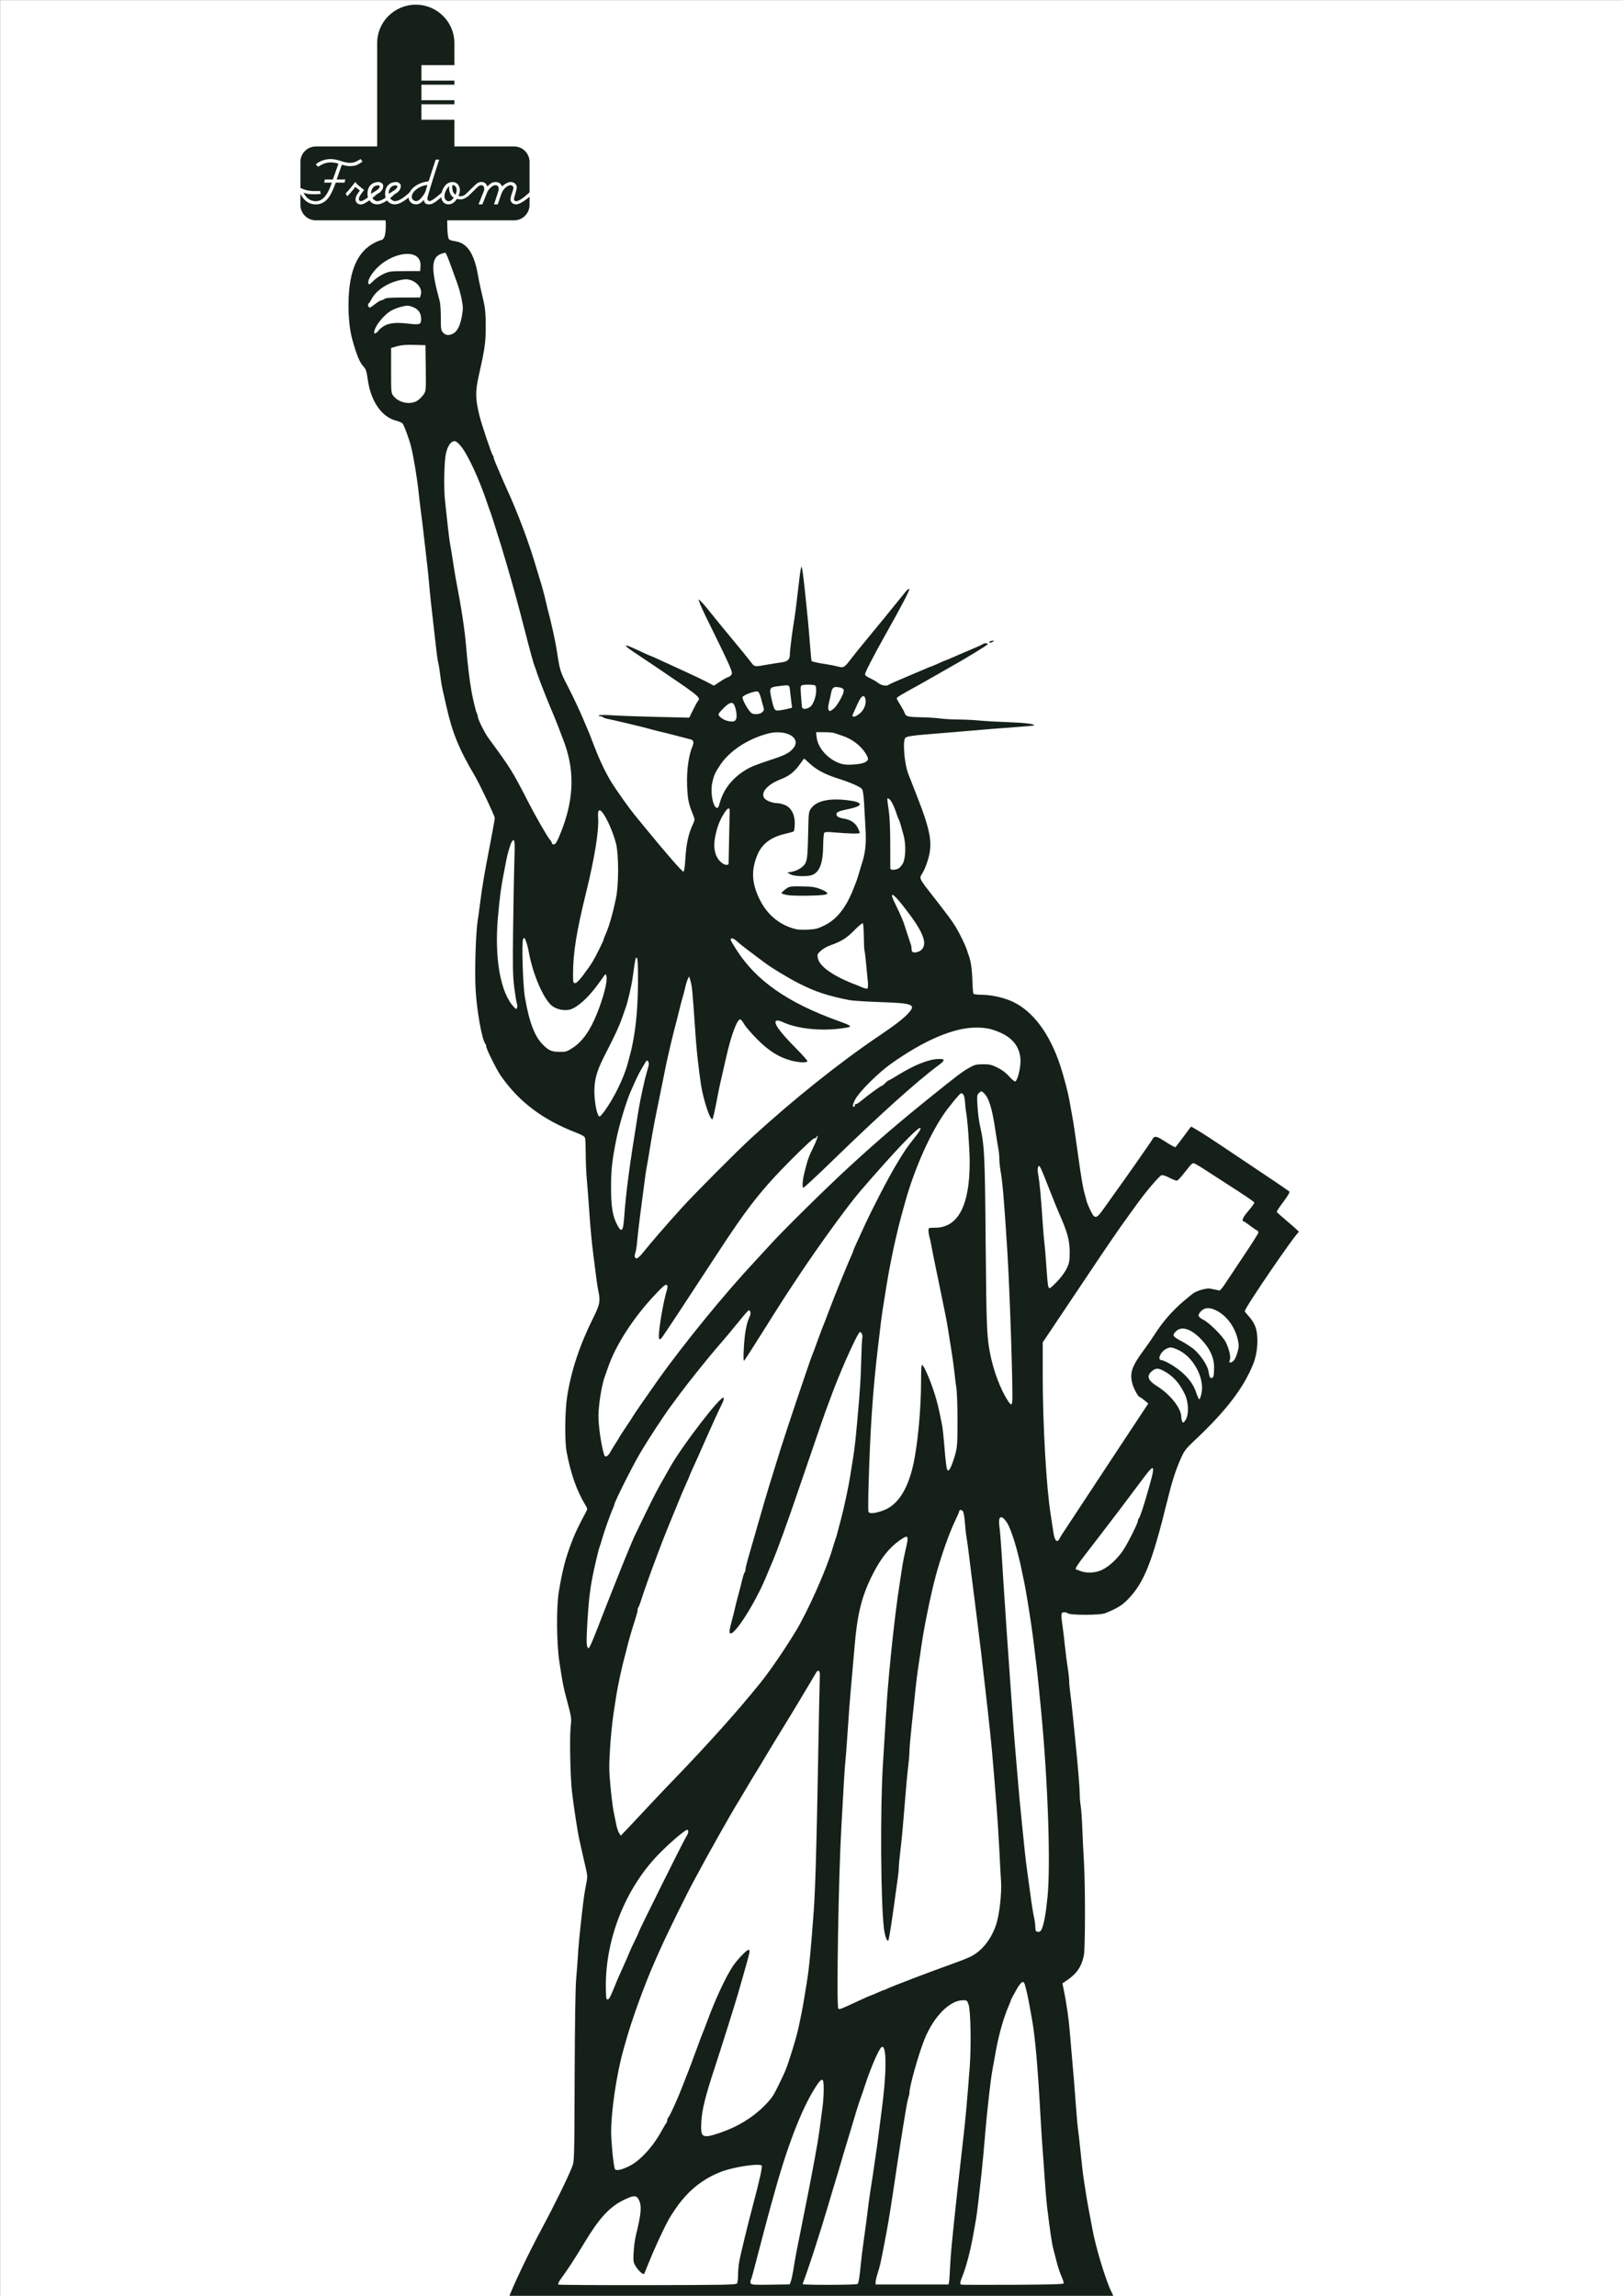 <?xml version="1.0" encoding="UTF-8" standalone="no"?>
<!-- Created with Inkscape (http://www.inkscape.org/) -->

<svg
   width="210mm"
   height="297mm"
   viewBox="0 0 210 297"
   version="1.1"
   id="svg8"
   sodipodi:docname="statue-dark.svg"
   inkscape:version="1.2.2 (732a01da63, 2022-12-09)"
   xmlns:inkscape="http://www.inkscape.org/namespaces/inkscape"
   xmlns:sodipodi="http://sodipodi.sourceforge.net/DTD/sodipodi-0.dtd"
   xmlns="http://www.w3.org/2000/svg"
   xmlns:svg="http://www.w3.org/2000/svg"
   xmlns:rdf="http://www.w3.org/1999/02/22-rdf-syntax-ns#"
   xmlns:cc="http://creativecommons.org/ns#"
   xmlns:dc="http://purl.org/dc/elements/1.1/">
  <defs
     id="defs2" />
  <sodipodi:namedview
     id="base"
     pagecolor="#ffffff"
     bordercolor="#666666"
     borderopacity="1.0"
     inkscape:pageopacity="0.0"
     inkscape:pageshadow="2"
     inkscape:zoom="1"
     inkscape:cx="593.5"
     inkscape:cy="377.5"
     inkscape:document-units="mm"
     inkscape:current-layer="layer1"
     showgrid="false"
     inkscape:window-width="1920"
     inkscape:window-height="1111"
     inkscape:window-x="-9"
     inkscape:window-y="-9"
     inkscape:window-maximized="1"
     inkscape:showpageshadow="2"
     inkscape:pagecheckerboard="true"
     inkscape:deskcolor="#d1d1d1" />
  <g
     inkscape:label="Background"
     inkscape:groupmode="layer"
     id="layer1"
     style="display:inline">
    <path
       style="opacity:0.99;fill:#141f17;fill-opacity:1;stroke:none;stroke-width:0.079;stroke-linecap:butt;stroke-linejoin:round;stroke-miterlimit:4;stroke-dasharray:none;stroke-dashoffset:0;stroke-opacity:1;paint-order:stroke fill markers"
       d="M 0 0 L 0 1122.52 L 793.701 1122.52 L 793.701 0 L 0 0 z M 0.051 0.051 L 793.65 0.051 L 793.65 1122.469 L 544.043 1122.469 C 543.978 1121.796 543.433 1120.307 542.678 1118.809 C 539.934 1113.37 534.961 1097.002 533.42 1088.338 C 533.192 1087.059 532.531 1083.569 531.949 1080.584 C 531.368 1077.599 530.637 1073.47 530.324 1071.41 C 530.012 1069.35 529.523 1066.21 529.238 1064.432 C 528.745 1061.344 528.28 1057.299 527.182 1046.488 C 526.908 1043.799 526.563 1040.891 526.412 1040.027 C 526.262 1039.163 525.9 1035.315 525.609 1031.477 C 524.525 1017.158 524.136 1012.383 523.338 1003.564 C 522.888 998.589 522.401 992.89 522.254 990.9 C 521.914 986.286 520.665 977.603 519.584 972.332 L 518.744 968.236 L 519.98 967.422 C 525.62 963.704 528.012 960.372 529.213 954.562 C 529.917 951.159 529.943 920.19 529.252 908.971 C 528.981 904.564 528.619 897.238 528.451 892.689 C 528.283 888.141 527.931 883.154 527.67 881.609 C 527.409 880.065 527.201 877.506 527.205 875.924 C 527.213 873.266 526.325 862.425 525.129 850.561 C 524.857 847.86 524.273 842.045 523.83 837.639 C 523.387 833.232 522.801 828.051 522.527 826.127 C 522.254 824.203 522.031 821.702 522.031 820.57 C 522.031 819.438 521.703 816.478 521.301 813.99 C 520.899 811.502 520.308 806.908 519.988 803.781 C 519.668 800.654 519.175 796.467 518.893 794.477 C 517.964 787.927 518.005 787.261 519.348 787.07 C 520.002 786.977 520.899 787.202 521.34 787.568 C 522.519 788.55 537.154 788.529 539.592 787.545 C 545.53 785.147 547.782 783.766 550.777 780.688 C 558.535 772.714 562.561 762.645 569.844 733.023 C 572.088 723.894 573.656 718.843 575.875 713.582 C 578.168 708.147 578.509 707.682 584.01 702.488 C 598.875 688.452 607.274 677.411 611.939 665.77 C 614.083 660.421 614.582 652.822 613.1 648.115 C 612.563 646.411 611.383 644.422 610.004 642.9 C 608.778 641.547 607.772 640.284 607.771 640.094 C 607.761 638.455 633.097 601.414 634.229 601.414 C 634.482 601.414 632.179 599.299 629.107 596.713 C 626.036 594.127 623.455 591.831 623.373 591.611 C 623.291 591.392 624.759 589.173 626.637 586.682 C 628.669 583.986 629.862 581.964 629.584 581.686 C 629.327 581.429 624.691 578.261 619.281 574.646 C 613.872 571.031 603.245 563.913 595.666 558.826 C 588.087 553.739 581.705 549.783 581.482 550.037 C 581.26 550.291 579.503 552.651 577.578 555.281 C 575.653 557.911 573.967 560.062 573.83 560.062 C 573.475 560.062 570.815 558.525 567.787 556.572 C 564.735 554.604 563.608 554.478 562.787 556.014 C 562.457 556.63 559.555 560.875 556.336 565.447 C 553.117 570.019 549.999 574.458 549.41 575.311 C 548.821 576.163 546.827 578.955 544.979 581.514 C 543.13 584.072 540.395 587.911 538.9 590.043 C 535.325 595.143 534.532 595.257 532.465 590.975 C 531.6 589.183 530.748 587.135 530.57 586.424 C 530.393 585.713 529.904 583.878 529.484 582.346 C 528.625 579.208 527.873 574.625 525.916 560.58 C 524.55 550.78 524.198 548.486 523.338 543.779 C 522.87 541.221 522.283 537.964 522.033 536.543 C 521.434 533.138 519.301 525.107 517.707 520.26 C 512.542 504.55 504.285 493.506 494.264 488.906 C 490.127 487.008 484.005 485.648 479.58 485.637 C 477.395 485.632 475.46 485.388 475.279 485.096 C 475.099 484.803 474.874 481.896 474.779 478.633 C 474.621 473.153 473.972 468.795 472.934 466.244 C 472.702 465.676 472.352 464.629 472.156 463.918 C 471.627 461.998 468.613 455.748 466.664 452.527 C 464.936 449.672 462.648 446.593 454.584 436.264 C 448.715 428.747 448.726 428.77 450.418 426.211 C 451.17 425.074 452.386 422.103 453.121 419.607 C 455.449 411.708 454.435 405.811 447.852 388.967 C 445.685 383.423 443.73 378.422 443.508 377.854 C 441.541 372.817 440.629 361.316 442.104 360.154 C 442.98 359.464 445.775 359.026 452.82 358.471 C 456.087 358.213 463.059 357.638 468.314 357.191 C 473.57 356.745 480.659 356.145 484.068 355.857 C 487.477 355.57 493.497 355.114 497.445 354.844 C 501.394 354.574 504.721 354.256 504.84 354.137 C 505.507 353.469 500.515 352.834 492.332 352.547 C 487.219 352.367 480.828 352.004 478.129 351.74 C 475.43 351.476 470.782 351.251 467.799 351.236 C 464.816 351.223 460.864 350.998 459.018 350.736 C 457.171 350.475 452.988 350.213 449.721 350.154 C 443.26 350.038 442.232 349.762 441.68 348.002 C 441.479 347.362 440.533 345.613 439.578 344.115 C 438.623 342.617 437.842 341.185 437.842 340.934 C 437.842 340.395 439.511 339.387 449.463 333.918 C 451.451 332.825 455.17 330.715 457.727 329.23 C 460.283 327.746 463.305 326.015 464.441 325.383 C 471.492 321.462 482.262 314.873 482.262 314.48 C 482.262 313.897 480.567 313.87 479.91 314.443 C 479.64 314.679 476.747 315.989 473.48 317.352 C 470.214 318.714 466.335 320.381 464.861 321.057 C 463.387 321.732 462.057 322.287 461.904 322.287 C 461.752 322.287 460.105 322.983 458.244 323.836 C 456.383 324.689 454.738 325.387 454.588 325.387 C 454.437 325.387 453.338 325.828 452.146 326.365 C 450.955 326.903 446.494 328.797 442.232 330.574 C 437.971 332.352 434.264 334.004 433.994 334.248 C 433.039 335.111 430.43 334.676 428.715 333.367 C 427.76 332.638 425.936 331.579 424.662 331.016 C 423.31 330.417 422.348 329.647 422.348 329.164 C 422.348 328.275 426.529 320.163 432.154 310.139 C 440.695 294.92 444.16 288.273 443.924 287.564 C 443.814 287.235 442.984 287.877 442.078 288.99 C 438.293 293.643 434.309 298.554 431.645 301.852 C 430.082 303.785 426.479 308.164 423.639 311.584 C 420.798 315.004 417.393 319.219 416.074 320.949 C 412.23 325.993 411.975 326.155 409.064 325.371 C 407.706 325.006 405.316 324.528 403.754 324.311 C 400.516 323.86 396.577 323.03 396.283 322.736 C 396.174 322.627 395.832 319.167 395.521 315.047 C 395.211 310.926 394.742 305.461 394.48 302.902 C 394.219 300.344 393.75 295.692 393.438 292.564 C 392.451 282.687 391.722 277.07 391.373 276.664 C 391.188 276.448 390.747 278.775 390.393 281.834 C 388.997 293.892 388.174 300.431 387.742 302.902 C 386.897 307.741 385.676 317.385 385.676 319.223 C 385.676 321.956 384.687 322.935 381.482 323.367 C 379.954 323.573 377.192 324.005 375.346 324.328 C 367.808 325.647 368.643 325.817 366.049 322.455 C 364.771 320.799 360.815 315.954 357.258 311.689 C 353.701 307.425 348.713 301.323 346.172 298.129 C 343.631 294.935 341.374 292.499 341.156 292.717 C 340.939 292.934 342.472 296.594 344.562 300.85 C 357.63 327.454 358.035 328.389 357.016 329.516 C 356.498 330.088 355.819 330.557 355.506 330.557 C 355.192 330.557 353.502 331.495 351.75 332.641 L 348.562 334.725 L 345.273 332.979 C 343.465 332.018 338.563 329.68 334.381 327.783 C 330.199 325.887 324.802 323.41 322.387 322.277 C 319.972 321.145 317.873 320.219 317.723 320.219 C 317.572 320.219 315.272 319.193 312.613 317.941 C 309.954 316.689 307.293 315.511 306.699 315.322 C 304.469 314.614 305.768 315.919 310.141 318.777 C 312.625 320.401 316.981 323.313 319.822 325.248 C 322.663 327.183 326.497 329.793 328.344 331.047 C 341.046 339.672 342.231 340.736 340.773 342.213 C 340.507 342.483 339.442 344.422 338.406 346.523 L 336.523 350.344 L 320.941 349.986 C 312.372 349.789 302.571 349.439 299.162 349.207 C 295.701 348.971 292.749 348.982 292.475 349.232 C 292.183 349.499 292.432 349.682 293.09 349.682 C 293.698 349.682 294.323 349.887 294.479 350.139 C 294.634 350.391 295.635 350.755 296.703 350.947 C 297.772 351.139 302.016 352.103 306.135 353.088 C 314.554 355.102 314.613 355.116 318.531 356.199 C 320.094 356.631 322.301 357.184 323.438 357.428 C 324.574 357.672 327.829 358.494 330.67 359.254 C 333.511 360.013 336.377 360.759 337.039 360.912 C 338.68 361.291 338.952 362.306 338.021 364.57 C 335.899 369.736 334.995 378.165 335.656 386.641 C 336.022 391.333 336.444 392.979 338.711 398.58 C 339.274 399.971 339.218 400.481 338.293 402.457 C 336.062 407.22 335.054 411.94 334.609 419.682 C 334.415 423.067 334.057 425.401 333.715 425.514 C 333.183 425.689 325.473 416.879 315.561 404.77 C 313.216 401.905 310.541 398.639 309.619 397.512 C 307.265 394.634 301.075 385.932 298.83 382.346 C 295.936 377.722 292.9 371.428 290.355 364.773 C 289.084 361.448 287.841 358.262 287.594 357.693 C 287.346 357.125 285.913 353.751 284.408 350.197 C 282.903 346.644 279.827 340.131 277.572 335.725 C 273.271 327.318 273.501 328.083 271.521 315.566 C 271.046 312.557 268.862 302.76 267.893 299.283 C 267.576 298.146 267.007 295.819 266.629 294.113 C 265.841 290.559 264.71 286.365 263.631 283 C 263.221 281.721 262.481 279.278 261.988 277.572 C 258.528 265.601 252.847 250.409 247.398 238.547 C 246.288 236.13 244.958 233.106 244.441 231.826 C 243.924 230.547 242.951 228.274 242.279 226.773 C 241.607 225.273 241.057 223.749 241.057 223.387 C 241.057 223.025 240.847 222.508 240.592 222.238 C 240.014 221.627 235.199 207.337 234.156 203.139 C 232.061 194.704 232.009 191.184 233.852 182.98 C 236.811 169.807 237.185 167.098 237.166 158.943 C 237.154 153.606 236.883 150.333 236.229 147.572 C 234.912 142.021 233.875 137.256 233.529 135.166 C 231.696 124.086 228.336 118.792 222.518 117.814 C 219.094 117.239 219 117.161 218.658 114.662 C 218.456 113.179 218.356 110.41 218.352 107.562 L 250.998 107.562 C 255.186 107.562 258.557 104.192 258.557 100.004 L 258.557 96.012 C 257.789 96.695 256.959 97.366 256.006 98.012 C 254.312 99.176 252.978 99.758 252.004 99.758 C 251.136 99.758 250.437 99.482 249.908 98.932 C 249.485 98.466 249.273 97.989 249.273 97.502 C 249.273 96.825 249.41 96.031 249.686 95.121 C 249.961 94.338 250.226 93.555 250.48 92.771 C 250.629 92.285 250.703 91.936 250.703 91.725 C 250.703 91.386 250.564 91.088 250.289 90.834 C 250.014 90.559 249.686 90.412 249.305 90.391 C 248.67 90.369 247.951 90.676 247.146 91.311 C 246.363 91.924 245.739 92.687 245.273 93.598 C 244.935 94.233 244.542 95.247 244.098 96.645 C 243.42 98.677 243.072 99.715 243.051 99.758 L 241.209 99.758 L 242.828 94.898 C 243.273 93.586 243.494 92.708 243.494 92.264 C 243.494 91.015 242.977 90.391 241.939 90.391 C 241.114 90.391 240.246 90.866 239.336 91.818 C 238.616 92.559 238.129 93.248 237.875 93.883 L 235.525 99.758 L 233.652 99.758 L 236.287 93.152 C 236.372 92.941 236.414 92.486 236.414 91.787 C 236.414 91.427 236.277 91.109 236.002 90.834 C 235.727 90.538 235.376 90.391 234.953 90.391 C 234.403 90.391 233.789 90.719 233.111 91.375 C 232.236 92.271 230.867 93.607 229.047 95.346 L 229.047 95.375 C 229 95.415 228.957 95.441 228.91 95.48 C 228.836 95.566 228.746 95.664 228.572 95.82 L 228.539 95.768 C 227.221 96.798 226.02 97.344 224.951 97.344 C 224.231 97.344 223.607 97.259 223.078 97.09 C 221.935 98.868 220.56 99.758 218.951 99.758 C 217.914 99.758 217.066 99.387 216.41 98.646 C 215.861 98.006 215.565 97.214 215.49 96.289 C 214.749 96.887 214.071 97.439 212.98 98.297 C 211.668 99.271 210.569 99.758 209.68 99.758 C 208.769 99.758 208.123 99.609 207.742 99.312 C 207.382 98.995 207.107 98.433 206.916 97.629 C 205.667 99.047 204.419 99.758 203.17 99.758 C 202.09 99.758 201.2 99.418 200.502 98.74 C 199.862 98.101 199.536 97.315 199.5 96.393 C 196.822 98.623 194.579 99.758 192.787 99.758 C 191.327 99.758 190.141 99.218 189.23 98.139 C 189.149 98.042 189.089 97.936 189.016 97.836 C 187.15 99.115 185.539 99.758 184.182 99.758 C 182.721 99.758 181.537 99.218 180.627 98.139 C 180.524 98.016 180.446 97.883 180.355 97.756 C 180.268 97.821 179.922 98.098 179.863 98.139 C 178.255 99.261 177.028 99.82 176.182 99.82 C 175.483 99.82 174.869 99.589 174.34 99.123 C 173.832 98.657 173.578 98.074 173.578 97.375 C 173.578 96.19 174.297 94.74 175.736 93.025 C 175.292 92.708 174.541 92.106 173.482 91.217 C 172.403 92.699 171.11 94.233 169.607 95.82 L 168.752 94.486 C 170.276 92.878 171.842 90.993 173.451 88.834 C 173.79 89.384 174.402 90.031 175.291 90.771 C 176.117 91.449 176.954 92.115 177.801 92.771 C 176.086 94.782 175.229 96.232 175.229 97.121 C 175.229 97.841 175.567 98.201 176.244 98.201 C 176.731 98.201 177.738 97.682 179.262 96.645 C 179.398 96.551 179.526 96.454 179.66 96.359 C 179.509 95.869 179.42 95.355 179.42 94.805 C 179.42 92.9 179.907 91.438 180.881 90.422 C 181.833 89.385 183.176 88.867 184.912 88.867 C 185.462 88.867 185.96 89.056 186.404 89.438 C 186.87 89.797 187.104 90.232 187.104 90.74 C 187.104 91.968 186.532 93.047 185.389 93.979 C 185.168 94.144 184.416 94.607 183.42 95.205 L 183.42 95.375 C 182.533 96.078 182.371 96.188 181.801 96.633 C 182.007 97.013 182.334 97.356 182.785 97.662 C 183.314 98.022 183.779 98.201 184.182 98.201 C 185.297 98.201 186.674 97.615 188.297 96.477 C 188.121 95.952 188.025 95.398 188.025 94.805 C 188.025 92.9 188.511 91.438 189.484 90.422 C 190.437 89.385 191.782 88.867 193.518 88.867 C 194.068 88.867 194.565 89.056 195.01 89.438 C 195.475 89.797 195.709 90.232 195.709 90.74 C 195.709 91.968 195.137 93.047 193.994 93.979 C 193.817 94.111 193.361 94.4 192.686 94.811 C 191.915 95.539 191.181 96.173 190.475 96.74 C 190.682 97.077 190.983 97.385 191.391 97.662 C 191.92 98.022 192.385 98.201 192.787 98.201 C 194.557 98.201 196.974 96.75 200.021 93.883 C 200.519 92.829 201.36 91.865 202.566 90.994 C 204.472 89.618 206.704 88.803 209.266 88.549 L 212.727 77.912 L 214.441 77.912 C 210.589 89.787 208.664 96.159 208.664 97.027 C 208.664 97.303 208.769 97.566 208.98 97.82 C 209.192 98.053 209.458 98.17 209.775 98.17 C 210.579 98.17 212.584 96.748 215.67 94.051 C 215.891 93.04 216.282 92.091 216.887 91.217 C 217.945 89.65 219.29 88.867 220.92 88.867 C 222.063 88.867 222.963 89.268 223.619 90.072 C 224.212 90.792 224.518 91.714 224.539 92.836 C 224.56 93.598 224.327 94.55 223.84 95.693 C 224.221 95.757 224.666 95.789 225.174 95.789 C 225.899 95.789 226.755 95.344 227.729 94.506 L 227.715 94.486 L 230.762 91.502 C 231.714 90.571 232.296 90.019 232.508 89.85 C 233.249 89.236 233.947 88.91 234.604 88.867 C 235.45 88.804 236.107 88.908 236.572 89.184 C 237.123 89.501 237.578 90.105 237.938 90.994 C 238.805 90.211 239.419 89.702 239.779 89.469 C 240.435 89.067 241.134 88.867 241.875 88.867 C 243.505 88.867 244.584 89.576 245.113 90.994 C 246.743 89.576 248.163 88.867 249.369 88.867 C 250.258 88.867 250.967 89.121 251.496 89.629 C 252.046 90.137 252.322 90.813 252.322 91.66 C 252.322 91.999 252.099 92.931 251.654 94.455 C 251.189 96.064 250.957 96.932 250.957 97.059 C 250.957 97.355 251.042 97.629 251.211 97.883 C 251.401 98.116 251.645 98.232 251.941 98.232 C 253.277 98.232 255.489 96.774 258.557 93.895 L 258.557 79.059 C 258.557 74.871 255.186 71.498 250.998 71.498 C 250.998 71.498 223.308 71.507 221.857 71.498 C 221.857 71.498 221.856 63.915 221.855 58.475 L 205.768 58.475 L 205.768 50.916 L 221.855 50.916 C 221.855 49.987 221.856 49.822 221.855 48.916 L 205.768 48.916 L 205.768 41.355 L 221.855 41.355 C 221.855 40.417 221.856 40.279 221.855 39.355 L 205.768 39.355 L 205.768 31.797 L 221.854 31.797 C 221.853 28.126 221.853 21.136 221.854 20.996 C 221.853 10.665 213.416 2.291 203.01 2.291 C 192.603 2.291 184.167 10.665 184.166 20.996 C 184.173 21.65 184.162 71.498 184.162 71.498 L 163.65 71.498 L 154.238 71.498 C 150.051 71.498 146.68 74.871 146.68 79.059 L 146.68 91.707 C 146.813 91.778 146.793 91.755 146.969 91.852 C 147.752 92.254 148.589 92.57 149.479 92.803 C 150.791 93.141 152.293 93.3 153.986 93.279 L 156.305 93.248 L 156.59 94.645 C 155.955 94.772 154.843 94.836 153.256 94.836 C 150.843 94.836 149.139 94.55 148.145 93.979 C 149.563 96.815 151.594 98.232 154.24 98.232 C 157.479 98.232 160.072 95.206 162.02 89.152 L 158.273 89.152 L 158.623 87.627 L 162.527 87.627 L 165.258 79.912 C 163.882 79.489 162.612 79.277 161.447 79.277 C 159.436 79.277 157.405 79.986 155.352 81.404 C 154.632 80.812 154.271 80.409 154.271 80.197 C 154.271 80.113 154.557 79.881 155.129 79.5 C 155.87 79.013 156.695 78.61 157.605 78.293 C 158.854 77.87 160.147 77.658 161.48 77.658 C 162.856 77.658 164.475 77.964 166.338 78.578 C 168.201 79.192 169.65 79.5 170.688 79.5 C 171.831 79.5 172.805 79.331 173.609 78.992 C 174.435 78.548 175.27 78.103 176.117 77.658 L 177.006 78.896 C 175.651 79.828 174.582 80.43 173.799 80.705 C 173.016 80.959 171.904 81.088 170.465 81.088 C 169.66 81.088 168.477 80.864 166.91 80.42 L 164.369 87.627 L 168.592 87.627 L 168.242 89.152 L 163.926 89.152 C 162.74 92.476 161.629 94.845 160.592 96.264 C 158.898 98.613 156.76 99.789 154.178 99.789 C 151.913 99.789 149.996 98.931 148.43 97.217 C 147.686 96.399 147.103 95.496 146.68 94.508 L 146.68 100.004 C 146.68 104.192 150.051 107.562 154.238 107.562 L 188.275 107.562 C 188.326 108.09 188.92 116.308 186.439 117.078 C 175.334 120.527 170.126 130.79 170.16 149.15 C 170.172 155.497 170.798 161.261 171.928 165.404 C 174.074 173.276 175.656 177.079 177.627 179.104 C 178.638 180.142 179.016 181.35 179.553 185.256 C 180.989 195.71 186.308 203.51 193.229 205.307 C 194.658 205.678 196.13 206.284 196.5 206.654 C 197.244 207.399 199.843 214.465 200.775 218.275 C 201.928 222.989 203.762 234.083 204.34 239.84 C 204.597 242.399 205.193 247.399 205.664 250.953 C 206.135 254.507 206.727 259.39 206.98 261.807 C 207.234 264.223 207.799 269.108 208.236 272.662 C 208.673 276.216 209.258 281.799 209.535 285.068 C 209.99 290.438 210.518 295.359 212.172 309.621 C 212.469 312.18 212.916 316.077 213.164 318.279 C 213.412 320.482 213.76 322.742 213.938 323.303 C 214.115 323.863 214.463 325.898 214.711 327.826 C 215.432 333.445 215.742 335.261 216.586 338.826 C 217.023 340.674 217.612 343.232 217.895 344.512 C 220.768 357.535 224.113 365.738 231.91 378.883 C 234.182 382.713 241.576 398.326 241.576 399.293 C 241.576 399.884 240.64 405.187 239.496 411.078 C 236.403 427.005 235.495 432.357 234.346 441.432 C 234.022 443.99 233.537 447.48 233.268 449.186 C 232.278 455.462 231.713 473.844 232.227 483.078 C 232.81 493.567 235.367 507.752 237.014 509.637 C 237.25 509.907 237.443 510.497 237.443 510.947 C 237.443 512.072 242.39 522.055 244.361 524.91 C 253.303 537.861 264.917 546.626 281.689 553.08 C 284.345 554.102 285.474 554.815 285.686 555.604 C 285.848 556.208 285.984 559.726 285.988 563.422 C 285.992 567.118 286.222 572.583 286.498 575.568 C 286.774 578.553 287.247 584.601 287.551 589.008 C 288.327 600.276 288.897 606.372 289.869 613.82 C 290.333 617.374 290.927 622.026 291.191 624.158 C 291.456 626.29 291.895 629.082 292.168 630.361 C 293.203 635.22 292.9 636.807 289.713 643.209 C 282.974 656.748 278.855 669.192 276.885 681.971 C 275.819 688.884 275.684 703.613 276.641 708.672 C 278.698 719.558 281.561 727.668 285.854 734.775 C 286.897 736.503 286.906 736.658 286.082 738.193 C 282.45 744.961 280.985 748.013 279.412 752.078 C 276.143 760.529 274.702 766.011 272.852 777.033 C 271.604 784.467 271.748 802.474 273.127 811.33 C 274.896 822.698 274.99 823.178 276.701 829.627 C 279.122 838.751 279.089 838.513 278.602 843.297 C 278.067 848.544 278.48 867.999 279.268 874.598 C 280.232 882.679 282.075 894.659 282.887 898.117 C 283.12 899.112 283.715 901.786 284.207 904.061 C 284.699 906.335 285.52 909.923 286.033 912.033 C 286.781 915.106 286.864 916.394 286.447 918.496 C 285.439 923.582 285.022 926.356 284.234 933.266 C 283.005 944.045 282.421 950.16 282.135 955.234 C 281.99 957.793 281.613 962.794 281.295 966.348 C 280.945 970.265 280.662 988.991 280.578 1013.904 C 280.441 1054.684 280.432 1055.018 279.32 1057.84 C 277.208 1063.201 270.637 1076.606 264.877 1087.305 C 257.759 1100.526 249.864 1117.206 248.133 1122.469 L 0.051 1122.469 L 0.051 0.051 z M 208.695 90.295 C 206.557 90.549 204.747 91.28 203.266 92.486 C 201.784 93.672 201.043 94.9 201.043 96.17 C 201.043 96.678 201.264 97.143 201.709 97.566 C 202.154 97.99 202.641 98.201 203.17 98.201 C 203.995 98.201 204.928 97.567 205.965 96.297 C 206.854 95.217 207.468 94.201 207.807 93.248 C 207.976 92.634 208.272 91.65 208.695 90.295 z M 221.459 90.422 C 221.163 90.422 220.971 90.432 220.887 90.453 C 220.823 90.474 220.793 90.559 220.793 90.707 C 220.793 92.168 220.962 93.217 221.301 93.852 C 221.534 94.275 221.904 94.688 222.412 95.09 C 222.793 94.074 222.982 93.323 222.982 92.836 C 222.982 92.137 222.793 91.544 222.412 91.057 C 222.095 90.633 221.776 90.422 221.459 90.422 z M 184.564 90.486 C 183.654 90.486 182.891 90.792 182.277 91.406 C 181.558 92.126 181.177 93.205 181.135 94.645 C 181.87 94.185 182.618 93.725 183.369 93.266 C 183.386 93.249 183.403 93.233 183.42 93.217 L 183.42 93.234 C 183.517 93.175 183.61 93.116 183.707 93.057 C 184.829 92.295 185.389 91.66 185.389 91.152 C 185.389 90.708 185.115 90.486 184.564 90.486 z M 193.168 90.486 C 192.258 90.486 191.497 90.792 190.883 91.406 C 190.163 92.126 189.781 93.205 189.738 94.645 C 190.585 94.115 191.443 93.586 192.311 93.057 C 193.432 92.295 193.994 91.66 193.994 91.152 C 193.994 90.708 193.718 90.486 193.168 90.486 z M 219.363 90.898 C 218.813 91.322 218.306 91.968 217.84 92.836 C 217.311 93.831 217.035 94.803 217.014 95.756 C 216.993 96.433 217.172 97.015 217.553 97.502 C 217.955 97.989 218.464 98.232 219.078 98.232 C 219.946 98.232 220.771 97.651 221.555 96.486 C 220.793 96.063 220.221 95.407 219.84 94.518 C 219.459 93.607 219.268 92.75 219.268 91.945 C 219.268 91.628 219.3 91.279 219.363 90.898 z M 217.125 123.418 C 217.281 123.398 217.4 123.397 217.469 123.42 C 217.744 123.512 218.828 126.017 219.881 128.988 C 220.934 131.96 222.41 136.015 223.16 138 C 223.911 139.985 224.909 143.546 225.379 145.914 C 226.109 149.595 226.142 150.759 225.596 153.936 C 224.786 158.642 223.418 161.565 221.492 162.703 C 219.424 163.926 217.693 163.824 216.357 162.4 C 215.335 161.311 215.234 160.655 215.234 155.094 C 215.234 151.733 215.001 148.143 214.719 147.115 C 210.423 131.503 210.51 125.954 215.08 124.043 C 215.859 123.717 216.658 123.478 217.125 123.418 z M 198.762 123.945 C 202.722 123.903 205.588 125.769 205.314 129.969 L 205.162 132.324 L 197.674 132.35 C 190.689 132.375 189.986 132.47 187.258 133.744 C 185.649 134.496 183.507 135.937 182.498 136.947 C 181.489 137.957 180.532 138.785 180.371 138.785 C 179.457 138.785 179.659 136.957 180.787 135.043 C 184.85 128.147 192.974 124.008 198.762 123.945 z M 198.252 136.352 C 202.432 136.377 206.423 140.253 205.5 143.707 L 205.088 145.246 L 196.758 145.246 C 190.783 145.246 188.247 145.429 187.783 145.893 C 187.428 146.248 186.776 146.541 186.336 146.543 C 185.896 146.546 184.515 147.359 183.268 148.352 C 182.02 149.344 180.792 150.156 180.539 150.156 C 179.838 150.156 179.374 148.547 179.965 148.166 C 180.251 147.982 180.879 147.062 181.359 146.123 C 183.845 141.268 190.502 137.236 197.414 136.398 C 197.693 136.365 197.973 136.35 198.252 136.352 z M 199.076 149.23 C 199.805 149.255 200.459 149.456 201.484 149.848 C 204.2 150.886 205.538 152.683 205.609 155.395 C 205.69 158.487 205.22 158.674 199.119 157.965 C 192.786 157.228 189.203 157.743 186.545 159.771 C 185.563 160.521 184.76 161.283 184.76 161.465 C 184.76 161.647 184.297 162.086 183.729 162.441 C 182.882 162.971 182.695 162.958 182.695 162.371 C 182.695 159.574 187.261 153.74 191.148 151.57 C 192.322 150.915 194.61 150.06 196.232 149.672 C 197.546 149.358 198.348 149.206 199.076 149.23 z M 199.516 168.34 C 200.329 168.327 201.22 168.333 202.203 168.359 L 207.744 168.506 L 207.883 179.658 C 208.018 190.543 207.994 190.852 206.838 192.568 C 206.187 193.536 204.871 194.856 203.912 195.502 C 200.575 197.753 195.028 196.785 192.236 193.465 C 190.967 191.953 190.959 191.896 190.959 180.91 L 190.959 169.873 L 193.809 169.043 C 195.326 168.602 197.076 168.379 199.516 168.34 z M 222.092 215.371 C 222.804 215.439 223.472 216.027 224.869 217.615 C 228.256 221.468 234.031 233.932 238.039 246.041 C 238.604 247.747 239.268 249.609 239.514 250.178 C 239.759 250.746 240.924 254.351 242.104 258.189 C 243.283 262.027 244.453 265.748 244.703 266.459 C 245.111 267.615 249.3 281.917 250.381 285.844 C 250.616 286.697 251.418 289.604 252.164 292.305 C 252.91 295.005 254.659 301.635 256.049 307.037 C 259.075 318.794 260.583 324.25 261.193 325.645 C 261.442 326.213 261.925 327.609 262.266 328.746 C 262.766 330.418 267 341.269 268.922 345.805 C 269.163 346.373 269.707 347.653 270.131 348.648 C 271.283 351.353 274.396 359.35 275.629 362.773 C 280.913 377.451 280.084 391.787 272.986 408.479 C 271.82 411.221 271.135 412.227 270.43 412.227 C 269.9 412.227 269.467 411.95 269.467 411.613 C 269.467 411.276 269.039 410.521 268.518 409.934 C 267.273 408.533 261.764 398.969 258.076 391.809 C 249.963 376.056 249.579 375.44 238.361 360.129 C 236.67 357.821 233.311 351.044 233.311 349.939 C 233.311 349.506 233.098 348.746 232.838 348.252 C 232.35 347.325 231.232 342.762 230.273 337.793 C 229.419 333.363 228.248 323.743 227.631 316.082 C 226.945 307.561 225.334 296.964 222.445 281.967 C 222.199 280.687 221.634 277.198 221.189 274.213 C 220.745 271.228 220.151 267.623 219.871 266.201 C 219.591 264.78 219.025 260.477 218.611 256.639 C 218.198 252.801 217.595 247.218 217.271 244.232 C 216.609 238.115 216.876 225.094 217.742 221.326 C 218.508 217.996 219.854 215.83 221.402 215.441 C 221.535 215.408 221.66 215.384 221.781 215.373 C 221.887 215.363 221.99 215.361 222.092 215.371 z M 484.963 312.725 C 484.758 312.736 484.462 312.78 484.076 312.854 C 483.369 312.989 482.918 313.306 483.074 313.559 C 483.235 313.819 483.792 313.784 484.359 313.48 C 485.372 312.938 485.576 312.69 484.963 312.725 z M 394.697 334.232 C 395.064 334.236 395.433 334.249 395.783 334.271 C 398.326 334.433 398.333 334.437 398.494 336.387 C 398.733 339.283 397.275 343.735 395.676 344.994 L 395.676 344.996 C 394.168 346.183 391.952 346.413 391.641 345.416 C 391.53 345.061 391.292 342.51 391.111 339.748 C 390.786 334.773 390.795 334.723 392.01 334.418 C 392.516 334.291 393.597 334.222 394.697 334.232 z M 384.262 334.562 C 385.612 334.627 385.508 335.356 385.77 337.533 C 385.974 339.239 386.277 341.729 386.441 343.066 L 386.74 345.498 L 384.789 345.988 C 383.716 346.257 381.888 346.613 380.727 346.779 C 378.198 347.142 377.965 346.801 376.629 340.762 C 375.553 335.898 375.782 335.489 379.869 334.996 C 382.118 334.725 383.452 334.524 384.262 334.562 z M 408 335.385 C 408.187 335.371 408.389 335.372 408.609 335.387 C 408.861 335.403 409.137 335.438 409.438 335.488 C 412.461 335.993 412.653 336.83 410.658 340.779 C 409.693 342.69 408.206 344.894 407.354 345.676 C 406.502 346.458 405.57 347.096 405.281 347.096 C 404.328 347.096 404.113 345.477 404.744 343.039 C 405.086 341.717 405.551 339.622 405.777 338.385 C 406.155 336.322 406.691 335.484 408 335.385 z M 369.529 337.525 C 369.789 337.521 369.988 337.551 370.105 337.625 C 370.54 337.899 371.177 339.271 371.52 340.672 C 371.863 342.073 372.388 343.988 372.686 344.928 C 373.145 346.378 373.074 346.786 372.221 347.641 C 371.27 348.592 368.755 348.929 367.223 348.309 C 365.864 347.759 362.146 341.35 362.566 340.283 C 362.938 339.341 367.711 337.558 369.529 337.525 z M 421.615 339.826 C 422.064 339.872 422.408 340.425 422.609 341.508 C 422.988 343.544 421.932 346.361 420.199 347.938 C 417.556 350.342 415.423 350.546 416.596 348.281 C 416.859 347.772 417.79 345.726 418.664 343.736 C 419.829 341.085 420.868 339.75 421.615 339.826 z M 357.061 343.129 C 357.406 343.103 357.7 343.192 357.943 343.395 C 359.125 344.376 360.121 349.457 359.43 350.975 C 358.969 351.986 358.475 352.259 357.152 352.225 C 355.055 352.172 352.655 351.146 351.41 349.77 C 350.485 348.747 350.509 348.676 352.547 346.463 C 354.525 344.315 356.024 343.207 357.061 343.129 z M 398.447 357.436 L 402.367 357.436 C 404.524 357.436 406.822 357.638 407.475 357.887 C 408.127 358.135 409.94 358.754 411.502 359.262 C 415.905 360.694 420.306 364.032 422.541 367.633 C 424.299 370.465 424.253 371.131 422.221 372.191 C 420.349 373.168 413.729 373.659 411.244 373.006 C 404.972 371.357 399.408 365.567 398.75 360.004 L 398.447 357.436 z M 379.752 357.488 C 386.568 357.493 391.006 361.489 386.963 365.713 C 384.92 367.847 382.726 368.892 375.209 371.312 C 371.626 372.466 367.577 373.984 366.211 374.684 C 358.74 378.513 353.579 384.454 351.561 391.551 C 350.772 394.322 350.485 394.73 349.68 394.232 C 347.879 393.119 346.819 386.29 347.785 382.033 C 348.62 378.356 349.1 377.29 351.637 373.459 C 356.168 366.615 364.964 360.792 374.729 358.17 C 376.48 357.7 378.179 357.487 379.752 357.488 z M 392.639 370.357 C 392.747 370.357 393.723 371.207 394.809 372.244 C 398.356 375.635 402.409 377.865 408.727 379.902 C 415.532 382.097 419.896 384.001 420.908 385.217 C 421.319 385.711 421.699 388.324 421.9 392.016 C 422.08 395.314 422.404 401.164 422.621 405.016 C 423.007 411.868 422.513 416.433 420.832 421.531 C 420.598 422.242 419.997 424.22 419.498 425.926 C 418.46 429.471 418.342 429.801 416.367 434.713 C 412.889 443.365 408.41 448.882 402.502 451.797 C 399.491 453.282 398.121 453.639 394.717 453.822 C 392.444 453.945 389.772 453.857 388.777 453.629 C 381.277 451.908 375.025 446.983 371.326 439.881 C 367.013 431.598 366.587 424.956 369.871 417.166 C 372.046 412.007 376.438 408.671 383.096 407.119 C 385.397 406.583 387.421 406.003 387.592 405.832 C 387.763 405.661 387.97 404.162 388.053 402.502 C 388.271 398.104 386.507 394.46 383.498 393.094 C 382.282 392.542 380.445 392.086 379.414 392.078 C 377.252 392.065 374.276 390.941 373.305 389.77 C 371.083 387.09 374.613 382.935 381.271 380.393 C 385.448 378.798 388.104 376.642 390.926 372.555 C 391.76 371.346 392.531 370.357 392.639 370.357 z M 433.504 389.73 C 433.654 389.749 433.875 389.899 434.17 390.084 C 435.153 390.699 436.635 393.69 437.84 397.494 C 438.2 398.631 438.656 399.795 438.852 400.08 C 439.047 400.364 439.461 401.527 439.77 402.664 C 440.078 403.801 440.702 406.032 441.154 407.621 C 442.395 411.978 442.256 418.841 440.875 421.43 C 440.269 422.565 439.213 423.752 438.527 424.064 C 436.853 424.828 434.754 424.785 434.711 423.986 C 434.692 423.631 434.677 418.223 434.678 411.969 C 434.679 404.883 434.406 398.745 433.955 395.686 C 433.235 390.799 433.052 389.675 433.504 389.73 z M 408.398 390.277 C 402.297 390.251 398.074 391.748 395.969 394.707 C 394.896 396.214 394.796 396.998 394.631 405.186 C 394.389 417.217 394.188 419.554 393.242 421.385 C 392.266 423.273 389.338 425.102 386.477 425.609 L 384.387 425.98 L 385.936 426.836 C 387.748 427.837 393.945 428.04 396.416 427.178 C 400.075 425.901 401.813 421.503 401.91 413.273 C 401.949 409.997 402.167 407.016 402.395 406.648 C 402.687 406.178 403.673 406.055 405.736 406.234 C 414.66 407.01 419.768 407.133 419.768 406.57 C 419.768 406.247 419.312 405.091 418.756 404 C 417.567 401.669 415.207 400.133 412.029 399.625 C 409.554 399.229 408.404 398.538 408.404 397.449 C 408.404 396.44 409.722 395.882 414.354 394.93 C 422.153 393.326 421.54 391.448 412.92 390.541 C 411.315 390.372 409.806 390.283 408.398 390.277 z M 355.781 394.65 C 356.119 394.655 356.29 395.101 356.273 395.996 C 356.197 400.282 355.763 421.344 355.744 421.605 C 355.691 422.405 354.211 422.406 352.992 421.605 C 349.373 419.23 348.023 414.633 349.174 408.609 C 350.096 403.779 351.45 400.243 353.693 396.814 C 354.638 395.371 355.348 394.644 355.781 394.65 z M 292.799 395.551 C 294.499 395.671 298.929 404.516 300.758 411.711 C 302.138 417.139 302.153 431.651 300.785 438.33 C 299.207 446.04 297.294 452.64 295.521 456.5 C 295.11 457.396 294.775 458.286 294.775 458.479 C 294.775 459.082 291.047 466.642 289.416 469.346 C 288.559 470.767 286.498 473.732 284.836 475.936 C 282.875 478.535 281.46 479.941 280.805 479.941 C 279.882 479.941 279.795 479.564 279.795 475.568 C 279.795 465.2 281.457 454.844 286.223 435.488 C 290.257 419.105 292.468 405.543 292.059 399.697 C 291.883 397.192 292.005 396.055 292.496 395.646 C 292.584 395.574 292.686 395.543 292.799 395.551 z M 250.758 410.176 C 251.358 410.226 251.41 412.516 251.182 418.818 C 251.009 423.58 250.73 438.292 250.561 451.512 C 250.296 472.134 250.373 476.49 251.107 482.182 C 251.578 485.83 252.151 489.32 252.381 489.936 C 252.61 490.551 252.649 491.47 252.467 491.979 C 252.17 492.805 251.995 492.751 250.799 491.463 C 244.287 484.45 241.343 467.508 243.148 447.434 C 243.988 438.097 244.643 433.099 245.801 427.217 C 246.388 424.232 247.038 420.86 247.244 419.723 C 247.788 416.721 249.364 411.555 249.965 410.805 C 250.297 410.39 250.558 410.159 250.758 410.176 z M 387.953 432.705 C 385.366 432.757 384.897 433.049 383.482 434.131 C 382.417 434.945 381.547 435.79 381.547 436.008 C 381.547 436.226 382.882 436.651 384.516 436.951 C 387.433 437.488 400.668 437.315 403.08 436.709 C 404.835 436.268 403.819 435.266 400.223 433.893 C 397.894 433.003 396.091 432.763 391.359 432.713 C 389.913 432.697 388.815 432.688 387.953 432.705 z M 435.701 436.842 C 436.453 436.73 439.526 440.163 444.352 446.693 C 451.068 455.783 452.78 461.018 449.906 463.684 C 448.622 464.874 446.188 465.376 445.42 464.607 C 445.231 464.418 445.074 463.73 445.074 463.08 C 445.074 462.43 444.869 461.364 444.617 460.711 C 444.365 460.058 443.529 457.547 442.762 455.131 C 441.994 452.714 441.179 450.272 440.949 449.703 C 439.875 447.042 438.601 444.24 436.979 440.967 C 435.634 438.253 435.25 436.909 435.701 436.842 z M 421.256 450.699 C 421.507 450.855 421.743 453.761 421.777 457.158 C 421.812 460.556 421.955 463.641 422.096 464.014 C 422.318 464.604 422.778 468.882 423.744 479.348 C 423.885 480.869 423.804 482.298 423.562 482.523 C 423.321 482.748 422.311 482.575 421.316 482.141 C 420.322 481.706 419.045 481.177 418.477 480.965 C 407.12 476.721 400.097 471.873 399.322 467.742 C 398.992 465.981 399.122 465.656 400.748 464.164 C 401.732 463.262 403.682 462.114 405.082 461.615 C 410.779 459.586 413.339 458.008 417.055 454.227 C 419.114 452.131 421.004 450.543 421.256 450.699 z M 255.875 457.877 C 256.098 457.828 256.311 458.261 256.764 459.34 C 257.199 460.376 257.774 462.47 258.043 463.992 C 259.891 474.469 264.367 485.564 268.609 490.184 C 271.123 492.921 276.428 493.951 279.658 492.33 C 284.014 490.144 288.703 485.364 294.02 477.688 C 295.757 475.179 295.761 475.178 296.109 476.568 C 296.692 478.893 294.757 486.597 291.6 494.521 C 288.189 503.084 284.435 508.407 279.586 511.559 C 276.795 513.372 276.247 513.536 273.131 513.49 C 269.308 513.433 268.076 512.907 265.182 510.096 C 261.075 506.107 258.34 498.912 256.271 486.66 C 255.289 480.841 254.648 459.808 255.412 458.453 C 255.605 458.111 255.741 457.907 255.875 457.877 z M 357.297 458.107 C 357.864 458.06 358.814 458.56 359.854 459.533 C 360.848 460.464 363.87 462.86 366.568 464.859 C 369.267 466.858 372.147 469.021 372.969 469.666 C 375.98 472.028 385.04 477.54 390.064 480.066 C 398.285 484.2 403.755 486.015 414.602 488.209 C 416.164 488.525 423.02 488.972 429.838 489.199 C 445.936 489.737 447.445 490.355 443.389 494.766 C 441.052 497.306 436.953 500.461 429.064 505.789 C 409.858 518.761 387.573 536.566 367.084 555.309 C 360.012 561.778 339.205 582.656 332.959 589.549 C 325.775 597.478 317.42 607.104 314.475 610.848 C 311.801 614.246 310.511 615.05 309.975 613.65 C 309.83 613.273 309.942 612.356 310.225 611.613 C 310.507 610.87 310.887 608.445 311.07 606.225 C 311.253 604.005 311.871 598.584 312.445 594.178 C 313.019 589.771 313.684 584.653 313.922 582.805 C 315.094 573.708 315.41 571.494 315.873 569.107 C 316.149 567.686 316.65 564.779 316.984 562.646 C 317.749 557.779 318.974 550.7 319.58 547.656 C 319.835 546.377 321.109 540.096 322.412 533.699 C 323.715 527.303 324.982 521.022 325.227 519.742 C 325.762 516.949 329.185 502.548 329.834 500.359 C 330.087 499.506 330.567 497.646 330.9 496.225 C 331.762 492.554 333.039 487.66 333.531 486.145 C 333.762 485.434 334.231 483.573 334.574 482.01 C 334.917 480.446 335.485 478.604 335.836 477.916 L 336.473 476.664 L 337.031 478.432 C 337.919 481.246 338.065 482.791 339.715 506.82 C 340.128 512.835 341.155 522.001 342.236 529.305 C 343.356 536.867 346.909 547.49 347.92 546.295 C 348.129 546.048 348.95 542.474 349.744 538.352 C 350.538 534.229 351.378 530.042 351.611 529.047 C 352.392 525.719 353.575 520.563 354.693 515.607 C 357.088 504.994 360.075 497.165 361.547 497.645 C 361.893 497.757 362.712 498.813 363.367 499.99 C 364.022 501.168 366.812 504.41 369.566 507.195 C 375.306 512.999 380.346 516.171 386.326 517.746 C 390.019 518.719 393.772 518.886 394.258 518.1 C 394.395 517.877 391.946 515.102 388.814 511.934 C 380.327 503.345 377.255 498.974 379.188 498.232 C 379.634 498.061 380.991 498.386 382.201 498.955 C 389.013 502.16 400.451 503.421 410.541 502.076 C 416.814 501.24 416.75 501.09 408.92 498.254 C 384.467 489.396 369.281 478.773 359.656 463.793 C 358.06 461.308 356.754 459.06 356.754 458.797 C 356.754 458.361 356.957 458.136 357.297 458.107 z M 310.779 467.5 C 311.399 467.513 311.55 470.467 311.506 479.6 C 311.451 490.991 310.614 500.779 309 508.889 C 308.236 512.727 308.037 513.539 306.438 519.391 C 304.534 526.355 299.69 536.247 295.191 542.357 C 294.092 543.85 293.024 545.072 292.818 545.072 C 291.395 545.072 289.891 536.531 290.273 530.621 C 290.599 525.59 291.866 521.767 295.643 514.424 C 300.354 505.263 302.459 500.698 303.828 496.668 C 304.587 494.434 305.392 492.141 305.617 491.572 C 306.285 489.886 308.281 481.457 308.738 478.391 C 308.972 476.827 309.393 473.843 309.674 471.758 C 309.955 469.673 310.318 467.83 310.484 467.664 C 310.593 467.555 310.691 467.498 310.779 467.5 z M 476.439 501.65 C 481.569 501.65 484.252 502.216 488.719 504.236 C 494.999 507.078 498.283 511.825 498.268 518.049 C 498.259 521.789 496.759 527.572 495.705 527.924 C 495.357 528.04 494.038 526.954 492.777 525.512 C 491.268 523.785 489.314 522.312 487.057 521.199 C 484.111 519.748 483.102 519.516 479.906 519.543 C 476.697 519.571 475.779 519.805 473.211 521.256 C 469.916 523.117 467.497 524.946 454.631 535.299 C 438.97 547.901 428.362 557.005 414.348 569.877 C 403.418 579.916 382.61 600.414 376.434 607.227 C 374.048 609.858 370.448 613.773 368.43 615.928 C 353.88 631.464 333.622 656.285 321.211 673.781 C 316.645 680.218 309.236 690.935 309.236 691.102 C 309.236 691.206 307.771 693.456 305.98 696.104 C 304.19 698.751 302.558 701.267 302.355 701.693 C 302.153 702.12 301.303 703.516 300.465 704.795 C 299.627 706.074 298.464 707.992 297.881 709.059 C 296.831 710.977 295.46 711.601 295.041 710.352 C 293.658 706.226 292.19 696.339 292.201 691.232 C 292.213 685.85 293.822 675.864 295.307 671.971 C 295.523 671.402 296.223 669.426 296.861 667.578 C 300.691 656.487 309.205 643.314 319.84 632.025 C 323.695 627.933 325.001 626.838 325.52 627.27 C 326.024 627.688 326.065 628.247 325.686 629.482 C 323.657 636.079 321.137 651.583 321.809 653.334 C 322.126 654.161 322.334 654.062 323.494 652.527 C 324.709 650.922 336.553 632.965 350.115 612.172 C 365.096 589.204 371.911 580.563 386.869 565.574 C 393.211 559.219 397.371 555.426 397.812 555.596 C 398.218 555.752 398.6 555.493 398.699 554.994 C 398.795 554.513 399.016 554.35 399.191 554.635 C 399.366 554.919 398.491 557.244 397.246 559.803 C 394.835 564.758 394.433 565.875 392.879 571.951 C 391.886 575.833 391.593 579.248 392.199 579.855 C 392.377 580.033 399.175 573.709 407.307 565.803 C 429.57 544.155 447.789 527.782 458.164 520.096 C 461.6 517.55 461.588 516.881 458.111 516.973 C 453.432 517.096 446.333 519.933 438.424 524.842 C 436.071 526.302 433.974 527.496 433.762 527.496 C 433.55 527.496 432.829 528.078 432.162 528.789 C 431.495 529.5 430.755 530.082 430.518 530.082 C 430.026 530.082 423.723 534.69 420.363 537.506 C 419.129 538.54 417.873 539.233 417.572 539.047 C 417.263 538.855 417.175 538.952 417.371 539.27 C 417.562 539.578 417.498 539.967 417.229 540.133 C 415.982 540.904 416.237 539.099 417.754 536.406 C 419.923 532.556 429.013 523.586 435.162 519.227 C 451.281 507.799 465.719 501.65 476.439 501.65 z M 316.02 517.703 C 316.156 517.747 316.274 517.941 316.453 518.191 C 317.048 519.021 316.985 519.48 315.68 523.879 C 314.751 527.009 312.576 536.993 311.85 541.453 C 307.255 569.676 305.713 581.218 304.707 594.947 C 304.271 600.895 303.496 601.778 301.629 598.453 C 299.171 594.077 298.359 589.413 298.355 579.703 C 298.353 571.001 298.785 567.045 300.924 556.186 C 302.241 549.499 305.706 537.946 307.902 532.924 C 310.695 526.539 311.722 524.398 313.227 521.82 C 314.936 518.893 315.52 517.859 315.873 517.713 C 315.926 517.69 315.974 517.689 316.02 517.703 z M 479.195 532.777 C 479.494 532.801 479.809 533.093 480.43 533.676 C 482.895 535.994 484.427 541.067 486.129 552.566 C 486.592 555.694 487.189 559.368 487.457 560.732 C 487.725 562.097 487.945 564.327 487.945 565.688 C 487.945 567.048 488.166 569.419 488.436 570.959 C 489.529 577.202 490.217 585.218 491.805 610.201 C 493.058 629.93 494.707 680.151 494.236 684.248 C 494.025 686.09 493.62 686.037 492.24 683.986 C 488.527 678.468 484.931 668.857 483.297 660.082 C 481.813 652.117 481.62 647.059 481.264 606.842 C 480.872 562.646 480.715 559.507 478.373 548.947 C 477.932 546.957 477.435 542.887 477.27 539.902 C 476.986 534.811 477.035 534.413 478.07 533.484 C 478.616 532.995 478.897 532.753 479.195 532.777 z M 469.246 533.707 C 470.436 533.733 470.95 534.906 471.184 538.131 C 471.326 540.1 471.562 542.253 471.707 542.914 C 472.397 546.047 473.469 561.083 473.465 567.557 C 473.45 588.55 467.723 599.346 456.6 599.346 C 453.386 599.346 453.34 599.367 453.34 600.771 C 453.34 601.555 453.578 603.009 453.869 604.002 C 454.161 604.995 454.609 607.087 454.867 608.65 C 455.125 610.214 455.909 614.168 456.609 617.438 C 457.31 620.707 458.604 626.988 459.484 631.395 C 460.365 635.801 461.314 640.453 461.594 641.732 C 462.212 644.565 463.104 649.932 464.943 661.893 C 465.402 664.878 465.892 668.598 466.031 670.162 C 466.17 671.726 466.565 674.866 466.91 677.141 C 467.276 679.551 467.527 686.45 467.516 693.682 C 467.496 704.959 467.389 706.463 466.328 710.223 C 464.972 715.027 463.629 718.019 462.895 717.873 C 462.22 717.738 461.803 714.966 461.086 705.828 C 460.762 701.706 460.293 697.287 460.043 696.008 C 458.349 687.35 457.604 684.276 456.039 679.467 C 454.092 673.484 451.215 666.888 450.307 666.326 C 449.882 666.064 449.723 668.289 449.723 674.494 C 449.723 688.069 448.006 706.003 445.791 715.561 C 443.031 727.473 438.205 734.763 431.385 737.316 L 431.383 737.316 C 427.373 738.818 424.457 739.106 424.049 738.041 C 423.879 737.598 423.899 731.74 424.094 725.021 C 424.889 697.516 426.155 678.837 428.635 658.016 C 429.21 653.183 429.874 647.599 430.109 645.609 C 430.496 642.348 431.06 638.62 432.734 628.293 C 433.561 623.19 434.107 620.167 435.016 615.629 C 436.275 609.344 436.634 607.671 437.572 603.74 C 438.047 601.75 438.623 599.308 438.854 598.312 C 439.084 597.317 439.663 595.108 440.141 593.402 C 440.619 591.697 441.327 589.138 441.713 587.717 C 445.956 572.092 453.126 555.499 460.373 544.539 C 462.823 540.834 468.671 533.696 469.246 533.707 z M 449.225 550.641 C 449.273 550.642 449.312 550.656 449.34 550.684 C 449.716 551.06 449.029 552.293 447.082 554.738 C 442.679 560.269 441.857 561.465 437.73 568.332 C 433.755 574.947 426.524 588.833 422.25 598.055 C 418.271 606.64 416.668 610.212 416.668 610.5 C 416.668 610.651 416.227 611.751 415.688 612.943 C 413.669 617.407 407.368 632.915 405.041 639.148 C 403.714 642.702 402.325 646.307 401.955 647.16 C 401.585 648.013 400.317 651.385 399.139 654.654 C 397.96 657.924 396.786 661.064 396.527 661.633 C 395.698 663.457 383.602 699.383 381.299 706.863 C 380.642 708.996 379.48 712.716 378.717 715.133 C 377.953 717.549 376.515 722.201 375.521 725.471 C 373.693 731.486 373.222 733.102 368.957 747.957 C 367.651 752.506 365.997 758.25 365.283 760.723 C 364.569 763.195 363.984 765.657 363.984 766.193 C 363.984 766.73 363.81 767.342 363.598 767.555 C 363.249 767.903 362.819 769.398 361.428 775.094 C 361.185 776.089 360.599 778.298 360.127 780.004 C 359.655 781.71 359.074 784.037 358.836 785.174 C 358.598 786.311 357.825 789.387 357.119 792.008 C 356.129 795.687 355.978 796.892 356.461 797.293 C 358.36 798.87 368.57 782.933 373.994 769.924 C 374.528 768.644 375.301 766.784 375.715 765.789 C 376.128 764.794 376.811 763.187 377.23 762.217 C 379.341 757.339 385.047 741.599 389.801 727.539 C 391.771 721.711 394.92 712.523 396.799 707.121 C 398.677 701.719 400.756 695.672 401.418 693.682 C 402.745 689.691 408.076 675.454 409.16 673.006 C 409.538 672.153 410.36 670.175 410.986 668.611 C 412.855 663.95 417.185 654.562 418.596 652.113 C 419.84 649.953 419.951 649.883 420.639 650.82 C 421.038 651.366 421.228 652.277 421.061 652.846 C 420.893 653.414 420.649 658.3 420.518 663.701 C 420.294 672.94 419.966 678.089 418.691 692.389 C 417.718 703.315 417.232 707.603 416.404 712.549 C 415.952 715.25 415.391 718.739 415.16 720.303 C 414.476 724.928 412.114 736.058 410.68 741.42 C 409.946 744.162 409.155 747.181 408.92 748.129 C 408.685 749.077 408.265 750.473 407.986 751.23 C 407.707 751.988 406.964 754.352 406.334 756.484 C 403.343 766.61 394.108 787.239 388.4 796.545 C 382.464 806.225 375.935 815.722 370.986 821.873 C 360.487 834.924 345.436 851.737 329.35 868.385 C 325.498 872.371 320.624 877.493 318.52 879.768 C 316.415 882.042 312.089 886.654 308.906 890.018 L 303.117 896.135 L 302.309 894.898 C 301.864 894.219 301.239 892.397 300.922 890.85 C 300.604 889.303 300.019 886.408 299.619 884.418 C 299.219 882.428 298.52 876.847 298.066 872.014 C 297.361 864.496 297.334 861.806 297.865 853.404 C 298.207 848.003 298.949 840.559 299.514 836.863 C 300.079 833.167 300.739 828.864 300.98 827.301 C 301.597 823.304 303.906 812.599 304.883 809.209 C 305.334 807.645 305.878 805.552 306.092 804.557 C 306.633 802.04 308.612 795.192 310.076 790.771 C 310.751 788.734 311.303 786.629 311.303 786.094 C 311.303 785.559 311.487 784.901 311.713 784.631 C 311.939 784.361 312.557 782.745 313.086 781.039 C 314.271 777.22 317.831 767.198 320.342 760.621 C 321.373 757.92 322.648 754.546 323.174 753.125 C 323.7 751.703 324.704 749.145 325.406 747.439 C 326.108 745.734 327.966 741.197 329.533 737.359 C 332.975 728.933 333.767 727.056 335.373 723.518 C 336.054 722.017 336.611 720.695 336.611 720.582 C 336.611 720.469 337.446 718.558 338.467 716.334 C 339.487 714.11 340.629 711.591 341.004 710.738 C 347.267 696.507 350.765 688.792 352.658 685.031 C 353.192 683.97 353.503 682.773 353.348 682.369 C 352.586 680.384 332.918 705.884 327.08 716.426 C 326.293 717.847 325.112 719.941 324.457 721.078 C 320.941 727.181 319.63 729.687 315.129 738.91 C 312.424 744.454 310 749.455 309.744 750.023 C 308.294 753.243 304.119 763.392 301.662 769.666 C 300.104 773.646 298.621 777.369 298.367 777.938 C 298.113 778.506 297.194 780.831 296.324 783.105 C 295.455 785.38 294.542 787.707 294.295 788.275 C 294.048 788.844 293.554 790.122 293.199 791.117 C 292.844 792.112 292.261 793.626 291.904 794.479 C 291.547 795.331 290.491 797.948 289.557 800.293 C 288.622 802.638 287.679 804.557 287.461 804.557 C 286.3 804.557 286.169 802.056 286.799 791.893 C 287.635 778.394 288.295 773.691 291.004 761.912 C 291.723 758.785 292.508 755.762 292.748 755.193 C 292.988 754.625 293.571 752.764 294.043 751.059 C 294.951 747.78 297.979 739.248 299.209 736.506 C 299.611 735.61 299.939 734.743 299.939 734.58 C 299.939 733.421 308.234 716.796 312.221 709.963 C 316.447 702.72 324.106 691.008 328.006 685.824 C 328.904 684.63 330.791 682.072 332.201 680.139 C 335.467 675.662 346.788 661.557 350.373 657.498 C 353.274 654.214 358.431 648.056 362.662 642.82 C 364.065 641.085 365.409 639.664 365.648 639.664 C 366.423 639.664 366.72 641.255 366.162 642.414 C 364.408 646.061 363.55 650.777 363.137 659.049 C 362.943 662.92 363.021 664.569 363.381 664.217 C 363.671 663.933 367.783 657.536 372.52 650.002 C 382.497 634.131 383.011 633.334 390.322 622.348 C 400.201 607.503 414.082 588.404 419.896 581.656 C 436.01 562.957 447.71 550.595 449.225 550.641 z M 582.723 567.814 C 583.099 567.814 585.634 569.268 588.359 571.045 C 591.084 572.822 595.348 575.581 597.832 577.174 C 608.786 584.198 612.42 586.674 612.42 587.111 C 612.42 587.369 611.781 588.365 611 589.324 C 610.219 590.284 608.939 591.859 608.158 592.824 C 606.759 594.552 606.29 596.244 607.209 596.244 C 607.468 596.244 608.803 597.13 610.178 598.213 C 611.553 599.296 613.102 600.342 613.619 600.537 C 614.149 600.737 614.486 601.288 614.393 601.799 C 614.302 602.298 610.742 607.893 606.48 614.234 C 602.219 620.575 598.501 626.157 598.217 626.637 C 597.216 628.327 595.488 630.301 595.232 630.045 C 595.09 629.902 594.424 629.714 593.754 629.627 C 593.083 629.54 591.883 629.294 591.088 629.078 C 589.646 628.687 585.549 629.694 583.154 631.029 C 582.54 631.372 580.164 633.257 577.873 635.217 C 572.201 640.07 567.418 645.62 563.35 652.07 C 562.363 653.634 560.263 656.659 558.682 658.791 C 552.78 666.748 551.595 669.969 552.746 674.908 C 553.396 677.698 555.741 682.051 556.592 682.051 C 556.773 682.051 557.765 682.749 558.799 683.602 L 560.68 685.152 L 550.852 700.014 C 545.446 708.187 540.037 716.386 538.83 718.234 C 537.624 720.082 532.711 727.545 527.914 734.818 C 523.117 742.092 518.9 748.488 518.543 749.033 C 518.186 749.578 517.627 750.548 517.299 751.188 L 517.297 751.188 C 516.11 753.506 514.871 752.036 514.262 747.588 C 514.017 745.801 513.441 742.011 512.982 739.168 C 510.897 726.247 509.127 695.273 509.123 671.65 L 509.121 655.307 L 512.09 650.895 C 513.723 648.468 520.793 637.913 527.799 627.438 C 541.972 606.246 545.673 600.845 552.016 592.109 C 553.151 590.546 554.947 588.073 556.006 586.613 C 559.825 581.349 566.119 574.031 567.094 573.721 C 567.709 573.525 569.237 574.015 571.094 575.006 C 572.746 575.887 574.412 576.476 574.795 576.314 C 575.178 576.153 576.42 574.852 577.557 573.424 C 578.693 571.996 580.166 570.149 580.83 569.32 C 581.494 568.492 582.347 567.814 582.723 567.814 z M 507.377 569.186 C 507.914 569.321 508.908 571.809 512.725 581.514 C 514.513 586.062 516.496 590.946 517.129 592.367 C 521.185 601.478 522.291 605.521 522.291 611.234 C 522.291 615.498 522.107 616.541 520.887 619.146 C 520.091 620.847 518.096 623.591 516.285 625.479 C 514.527 627.311 512.908 628.811 512.686 628.811 C 511.664 628.811 511.649 628.716 510.734 615.922 C 510.421 611.534 510.046 607.231 509.9 606.359 C 509.755 605.488 509.402 601.284 509.113 597.02 C 508.217 583.75 507.654 577.573 507.016 574 C 506.586 571.595 506.563 570.265 506.936 569.598 C 507.054 569.386 507.156 569.226 507.275 569.188 C 507.308 569.178 507.341 569.177 507.377 569.186 z M 589.896 638.605 C 591.27 638.603 592.843 639.114 594.625 640.137 C 599.448 642.906 603.168 648.272 604.439 654.295 C 604.996 656.931 604.954 657.69 604.09 660.572 L 604.09 660.574 C 603.44 662.743 602.692 664.123 601.883 664.654 C 600.415 665.617 599.935 665.297 600.523 663.748 C 601.048 662.368 600.077 658.325 598.453 655.119 C 597.022 652.295 590.507 645.789 587.646 644.328 C 584.848 642.899 584.579 642.02 586.367 640.152 C 587.351 639.124 588.523 638.607 589.896 638.605 z M 577.668 648.566 C 580.188 648.645 583.253 650.436 586.521 653.848 C 590.738 658.249 592.793 662.716 592.793 667.48 C 592.793 669.478 592.653 671.48 592.48 671.93 C 592.308 672.379 591.857 672.746 591.48 672.746 C 590.759 672.746 590.496 672.1 589.992 669.094 C 589.568 666.561 586.126 661.424 583.135 658.855 C 581.771 657.685 579.119 655.915 577.24 654.924 C 572.67 652.513 572.298 652.017 573.791 650.297 C 574.839 649.09 576.156 648.519 577.668 648.566 z M 571.82 657.834 C 572.731 657.901 573.802 658.315 575.482 659.111 C 582.803 662.58 588.271 672.952 586.635 680.268 C 586.288 681.817 585.807 683.084 585.566 683.084 C 585.326 683.084 584.624 681.567 584.008 679.713 C 582.389 674.844 578.762 670.618 572.908 666.783 C 570.798 665.401 567.886 663.999 567.082 663.977 C 565.019 663.922 566.451 660.178 569.121 658.645 C 570.16 658.048 570.91 657.767 571.82 657.834 z M 564.879 668.166 C 565.706 668.113 566.616 668.423 567.893 669.078 C 572.592 671.489 575.905 675.103 578.545 680.703 C 580.324 684.476 580.555 690.309 579.029 692.895 C 578.522 693.753 577.95 694.457 577.758 694.457 C 577.283 694.457 576.781 693.06 576.781 691.738 C 576.781 687.484 571.359 680.644 564.738 676.549 C 560.483 673.917 559.725 671.652 562.359 669.434 C 563.307 668.636 564.052 668.219 564.879 668.166 z M 562.67 716.686 C 563.523 716.59 562.867 719.538 561.061 725.932 C 558.399 735.351 556.714 740.501 556.059 741.211 C 555.809 741.481 555.605 742.017 555.605 742.402 C 555.605 743.583 550.652 753.45 548.326 756.902 C 545.646 760.881 541.671 764.587 538.266 766.281 C 535.101 767.856 530.903 768.141 527.715 766.998 C 526.437 766.54 525.314 766.102 525.223 766.025 C 524.908 765.763 526.725 762.949 529.416 759.531 C 531.582 756.779 538.367 747.925 547.084 736.473 C 549.176 733.724 553.738 727.649 557.771 722.24 C 560.431 718.674 562.007 716.76 562.67 716.686 z M 469.148 737.117 C 469.425 737.149 469.733 737.301 470.014 737.582 C 470.497 738.065 470.884 740.032 471.109 743.143 C 471.301 745.79 471.67 749.12 471.928 750.541 C 472.186 751.962 472.762 756.15 473.209 759.846 C 474.175 767.832 474.722 772.198 475.801 780.521 C 476.243 783.933 476.838 788.701 477.123 791.117 C 477.408 793.534 477.971 798.07 478.373 801.197 C 478.775 804.325 479.365 809.325 479.686 812.311 C 480.006 815.296 480.583 820.297 480.967 823.424 C 481.35 826.551 481.92 831.552 482.234 834.537 C 482.548 837.522 483.039 842.059 483.322 844.617 C 484.019 850.902 484.799 859.35 485.379 866.844 C 485.643 870.255 486.216 877.467 486.652 882.869 C 487.089 888.271 487.668 897.341 487.939 903.027 C 488.211 908.713 488.582 915.575 488.764 918.275 C 489.164 924.217 487.982 934.748 486.375 939.547 C 483.887 946.979 479.135 952.791 473.396 955.424 C 471.597 956.249 467.337 957.902 463.928 959.096 C 455.775 961.951 435.14 969.822 433.328 970.768 C 432.545 971.176 431.738 971.514 431.533 971.514 C 431.329 971.515 429.891 972.098 428.338 972.809 C 426.785 973.519 425.391 974.102 425.242 974.102 C 425.093 974.102 423.277 974.886 421.207 975.846 C 419.137 976.805 415.848 978.316 413.898 979.205 C 410.152 980.913 409.621 981.055 409.295 980.434 C 408.379 978.688 409.408 916.982 410.754 892.947 C 411.192 885.129 411.755 875.068 412.006 870.588 C 412.257 866.107 412.602 861.222 412.773 859.732 C 412.945 858.243 413.305 853.65 413.574 849.527 C 414.334 837.88 415.028 828.856 415.9 819.289 C 416.341 814.456 416.93 807.71 417.211 804.299 C 418.56 787.912 420.709 779.24 426.027 768.697 C 430.03 760.763 434.153 755.554 439.285 751.951 C 443.517 748.981 443.829 749.403 442.293 756.006 C 441.604 758.97 440.891 762.443 440.709 763.723 C 440.527 765.002 439.937 768.84 439.396 772.252 C 437.953 781.361 436.341 794.411 435.025 807.658 C 433.64 821.6 433.247 826.492 432.438 839.707 C 431.994 846.957 431.396 856.609 431.109 861.158 C 429.748 882.743 430.008 927.659 431.574 941.279 C 432.043 945.357 433.38 948.659 433.861 946.93 C 434.334 945.23 435.445 938.011 437.08 926.029 C 437.526 922.76 438.114 918.51 438.385 916.586 C 438.656 914.662 438.875 912.337 438.867 911.418 C 438.862 910.499 439.202 906.956 439.621 903.545 C 440.04 900.133 440.624 894.317 440.918 890.621 C 442.151 875.151 443.056 865.059 443.537 861.416 C 443.819 859.284 444.05 856.377 444.051 854.955 C 444.052 853.534 444.533 847.952 445.119 842.551 C 445.705 837.149 446.379 830.752 446.617 828.336 C 447.187 822.544 448.08 815.326 448.664 811.795 C 448.923 810.231 449.402 806.973 449.73 804.557 C 450.986 795.318 454.424 778.404 456.926 769.15 C 459.514 759.578 463.587 748.06 466.482 742.127 C 467.492 740.058 468.318 738.155 468.318 737.895 C 468.318 737.34 468.688 737.063 469.148 737.117 z M 488.832 740.662 C 489.538 740.653 490.559 741.566 491.756 743.463 C 493.754 746.631 496.76 756.333 498.754 766.049 C 499.046 767.47 499.63 770.26 500.053 772.25 C 501.114 777.247 503.668 793.311 504.492 800.164 C 504.732 802.154 505.3 806.806 505.756 810.502 C 506.598 817.33 506.938 820.574 508.355 835.312 C 511.656 869.636 513.05 910.174 511.473 925.967 C 510.655 934.152 509.845 938.696 508.674 941.666 C 508.343 942.505 507.721 943.088 507.154 943.088 C 505.794 943.088 505.507 942.65 505.492 940.547 C 505.485 939.528 505.252 937.709 504.975 936.506 C 504.448 934.223 503.652 929.171 502.916 923.445 C 502.678 921.597 502.104 917.41 501.639 914.141 C 501.173 910.871 500.587 906.104 500.336 903.545 C 500.085 900.986 499.507 895.287 499.051 890.881 C 498.013 880.865 497.404 874.329 496.742 866.068 C 496.457 862.515 495.994 857.049 495.713 853.922 C 495.215 848.388 494.963 845.001 493.359 822.391 C 491.652 798.322 491.503 796.157 489.98 773.025 C 489.709 768.903 489.258 761.693 488.975 757.002 C 488.692 752.311 488.239 746.972 487.969 745.137 C 487.537 742.208 487.924 740.673 488.832 740.662 z M 399.48 815.613 C 399.978 815.597 400.369 816.285 400.312 817.48 C 400.205 819.779 399.714 843.907 399.344 865.035 C 398.715 900.944 398.066 922.68 397.312 933.008 C 395.961 951.542 395.021 961.219 393.951 967.641 C 393.667 969.346 393.075 972.951 392.637 975.652 C 392.198 978.353 391.618 981.609 391.346 982.889 C 391.073 984.168 390.489 986.96 390.049 989.092 C 389.257 992.923 387.715 998.334 385.406 1005.381 C 383.808 1010.259 383.43 1011.16 380.107 1018.016 C 377.677 1023.03 376.638 1024.543 373.322 1027.9 C 369.35 1031.923 364.688 1035.252 359.078 1038.072 C 354.686 1040.28 347.172 1042.85 345.109 1042.85 C 342.544 1042.85 342.09 1041.623 342.447 1035.647 C 342.804 1029.674 344.356 1023.447 349.02 1009.252 C 352.343 999.137 359.19 977.363 360.398 973.068 C 360.678 972.073 361.976 967.537 363.281 962.988 C 366.212 952.774 366.389 951.875 365.447 951.875 C 364.553 951.875 360.099 956.499 357.979 959.629 C 354.487 964.782 349.366 975.719 345.383 986.531 C 344.507 988.909 343.483 991.564 343.109 992.43 C 342.736 993.295 341.843 995.631 341.125 997.621 C 338.962 1003.614 336.007 1011.479 335.301 1013.129 C 334.936 1013.982 333.934 1016.54 333.074 1018.814 C 331.047 1024.177 327.068 1032.965 326.336 1033.697 C 326.022 1034.012 325.764 1034.641 325.764 1035.096 C 325.764 1035.551 325.56 1036.144 325.311 1036.414 C 325.061 1036.684 324.1 1038.302 323.174 1040.008 C 318.796 1048.072 312.481 1054.917 306.977 1057.566 C 303.073 1059.446 300.601 1059.874 300.186 1058.744 C 299.533 1056.968 298.397 1045.564 298.396 1040.783 C 298.395 1030.493 301.111 1012.222 304.314 1000.981 C 304.679 999.701 305.234 997.725 305.547 996.588 C 308.452 986.036 314.698 968.852 319.826 957.303 C 320.584 955.597 321.563 953.388 322.002 952.393 C 325.633 944.165 335.691 923.717 339.291 917.242 C 340.002 915.963 341.701 912.822 343.064 910.264 C 346.231 904.321 358.041 883.437 359.58 881.059 C 360.224 880.064 362.317 876.574 364.23 873.305 C 366.144 870.035 368.242 866.548 368.891 865.553 C 369.539 864.558 371.724 860.951 373.746 857.539 C 375.769 854.128 379.156 848.546 381.273 845.135 C 383.391 841.723 386.372 836.838 387.9 834.279 C 389.428 831.721 392.355 826.835 394.402 823.424 C 396.45 820.012 398.313 816.872 398.543 816.445 C 398.845 815.885 399.182 815.623 399.48 815.613 z M 335.461 893.271 C 335.563 893.243 335.636 893.243 335.682 893.271 C 336.41 893.722 336.127 894.986 334.838 897.029 C 333.456 899.22 311.818 942.734 311.818 943.322 C 311.818 943.523 310.981 945.356 309.957 947.395 C 308.933 949.433 307.634 952.262 307.072 953.684 C 306.51 955.105 305.297 957.897 304.375 959.887 C 302.46 964.018 301.115 967.144 299.057 972.25 C 297.674 975.681 296.929 976.604 296.162 975.836 C 295.966 975.64 295.807 972.699 295.807 969.299 C 295.807 946.196 305.381 922.131 321.104 905.709 C 326.355 900.224 333.934 893.695 335.461 893.271 z M 499.418 967.557 C 499.848 967.555 500.165 968.026 500.422 968.938 C 501.327 972.158 501.892 974.694 502.664 979.012 C 503.122 981.57 503.706 984.827 503.963 986.248 C 505.437 994.41 506.78 1009.849 508.029 1033.029 C 508.328 1038.573 508.807 1046.017 509.094 1049.57 C 509.38 1053.124 509.867 1059.87 510.174 1064.561 C 510.481 1069.252 510.96 1074.95 511.238 1077.225 C 512.721 1089.334 513.601 1095.299 514.248 1097.643 C 514.523 1098.638 515.238 1101.427 515.838 1103.844 C 516.437 1106.259 517.52 1109.56 518.244 1111.176 C 518.968 1112.791 519.473 1114.372 519.367 1114.689 C 519.23 1115.101 512.118 1115.297 494.521 1115.371 C 480.962 1115.43 469.636 1115.398 469.352 1115.303 C 468.563 1115.04 468.716 1114.136 470.143 1110.621 C 470.862 1108.848 472.109 1104.796 472.912 1101.615 C 474.215 1096.456 474.735 1093.841 476.588 1083.168 C 476.859 1081.604 477.432 1077.186 477.857 1073.348 C 478.283 1069.51 478.868 1064.275 479.158 1061.717 C 479.684 1057.085 480.381 1049.564 481.242 1039.23 C 481.717 1033.529 482.976 1021.844 483.773 1015.713 C 484.192 1012.499 484.649 1009.824 486.43 1000.205 C 487.841 992.582 490.275 984.249 492.654 978.889 C 493.189 977.683 493.625 976.532 493.625 976.33 C 493.625 976.128 494.731 974.029 496.08 971.664 C 497.67 968.878 498.7 967.56 499.418 967.557 z M 470.078 976.465 C 472.061 976.429 472.204 976.534 472.898 978.496 C 473.938 981.436 474.271 998.425 473.492 1008.848 C 472.288 1024.951 471.296 1035.835 470.135 1045.693 C 469.7 1049.389 469.119 1054.506 468.844 1057.064 C 468.569 1059.623 467.98 1064.857 467.537 1068.695 C 467.094 1072.533 466.382 1079.163 465.953 1083.428 C 465.525 1087.692 464.937 1093.507 464.648 1096.35 C 464.36 1099.193 464.01 1104.078 463.871 1107.205 C 463.732 1110.332 463.508 1113.413 463.375 1114.053 L 463.133 1115.217 L 445.322 1115.217 L 427.514 1115.217 L 427.521 1114.053 C 427.525 1113.413 428.003 1111.379 428.586 1109.531 C 429.699 1106.003 429.823 1105.462 431.6 1096.35 C 433.365 1087.292 434.346 1081.555 435.799 1071.797 C 436.116 1069.665 436.712 1065.711 437.123 1063.01 C 437.534 1060.309 438.094 1056.586 438.367 1054.738 C 439.098 1049.797 440.399 1041.452 440.945 1038.197 C 441.208 1036.634 441.804 1033.028 442.27 1030.186 C 442.735 1027.343 443.323 1024.483 443.578 1023.83 C 443.833 1023.177 444.043 1022.199 444.043 1021.656 C 444.043 1018.529 448.56 1002.497 451.434 995.43 C 455.905 984.433 463.624 976.581 470.078 976.465 z M 430.803 999.225 C 433.01 999.052 432.864 1012.953 430.359 1031.219 C 429.931 1034.345 429.364 1038.767 429.1 1041.041 C 428.679 1044.66 428.048 1049.123 425.998 1063.01 C 425.725 1064.858 425.238 1067.998 424.916 1069.988 C 424.594 1071.978 424.111 1075.466 423.842 1077.74 C 423.266 1082.611 422.682 1087.017 421.58 1094.799 C 421.138 1097.926 420.562 1102.696 420.301 1105.397 C 419.672 1111.905 419.207 1114.666 418.686 1114.988 L 418.684 1114.988 C 417.872 1115.492 391.875 1115.543 391.875 1115.043 C 391.875 1114.989 392.354 1113.667 392.939 1112.107 C 394.061 1109.121 397.155 1099.87 399.072 1093.766 C 399.697 1091.775 400.794 1088.286 401.512 1086.012 C 402.229 1083.737 403.004 1081.179 403.232 1080.326 C 403.461 1079.473 404.855 1074.821 406.328 1069.988 C 407.801 1065.155 409.133 1060.735 409.287 1060.166 C 409.821 1058.195 414.025 1044.12 415.387 1039.748 C 416.139 1037.332 416.978 1034.54 417.252 1033.545 C 417.892 1031.216 419.778 1025.32 420.311 1023.982 C 420.537 1023.414 421.528 1020.502 422.512 1017.512 C 425.225 1009.264 428.993 1000.56 430.33 999.449 C 430.498 999.31 430.656 999.236 430.803 999.225 z M 401.262 1015.316 C 401.483 1015.288 401.66 1015.396 401.807 1015.627 C 402.368 1016.51 402.287 1023.27 401.654 1028.35 C 400.81 1035.131 399.658 1043.316 399.105 1046.469 C 398.025 1052.631 397.007 1058.22 396.516 1060.684 C 396.232 1062.105 395.561 1065.594 395.023 1068.438 C 394.486 1071.281 392.843 1079.537 391.373 1086.787 C 388.772 1099.617 388.479 1101.175 387.244 1108.756 C 386.92 1110.746 386.411 1113.004 386.113 1113.773 L 385.57 1115.172 L 376.275 1115.324 C 368.366 1115.453 366.917 1115.357 366.559 1114.686 C 366.327 1114.252 366.325 1113.554 366.555 1113.135 C 366.784 1112.716 367.329 1110.977 367.764 1109.272 C 368.57 1106.107 372.02 1092.953 372.779 1090.147 C 373.01 1089.294 373.813 1086.271 374.566 1083.428 C 375.319 1080.585 376.138 1077.56 376.387 1076.707 C 376.635 1075.854 377.061 1074.343 377.33 1073.348 C 383.927 1048.995 390.971 1030.447 397.748 1019.59 C 399.543 1016.714 400.599 1015.401 401.262 1015.316 z M 369.461 1056.799 C 370.815 1056.772 371.725 1056.894 371.916 1057.203 C 372.308 1057.838 370.931 1064.099 367.854 1075.674 C 365.094 1086.055 361.583 1100.482 360.93 1104.135 C 360.621 1105.858 360.365 1108.765 360.361 1110.596 C 360.357 1112.427 360.133 1114.273 359.863 1114.699 C 359.435 1115.377 353.974 1115.483 316.289 1115.543 C 292.593 1115.581 272.952 1115.455 272.643 1115.264 C 272.285 1115.043 272.825 1113.887 274.123 1112.094 C 277.797 1107.013 280.624 1102.668 285.211 1095.057 C 292.544 1082.888 297.474 1077.478 304.33 1074.078 C 309.336 1071.596 310.754 1071.556 311.902 1073.865 C 313.426 1076.93 313.136 1080.443 310.445 1091.439 C 309.993 1093.287 309.512 1096.948 309.379 1099.576 C 309.147 1104.131 309.205 1104.461 310.594 1106.658 C 311.88 1108.692 314.139 1110.608 314.545 1110.006 C 314.625 1109.887 315.477 1107.813 316.438 1105.397 C 319.686 1097.227 325.332 1085.162 327.436 1081.897 C 330.529 1077.095 331.905 1075.228 334.5 1072.307 C 339.42 1066.768 345.742 1062.482 352.701 1059.967 C 357.342 1058.29 365.399 1056.879 369.461 1056.799 z "
       transform="scale(0.265)"
       id="rect1094" />
  </g>
  <g
     inkscape:groupmode="layer"
     id="layer2"
     inkscape:label="Statue"
     style="display:none"
     sodipodi:insensitive="true" />
</svg>

